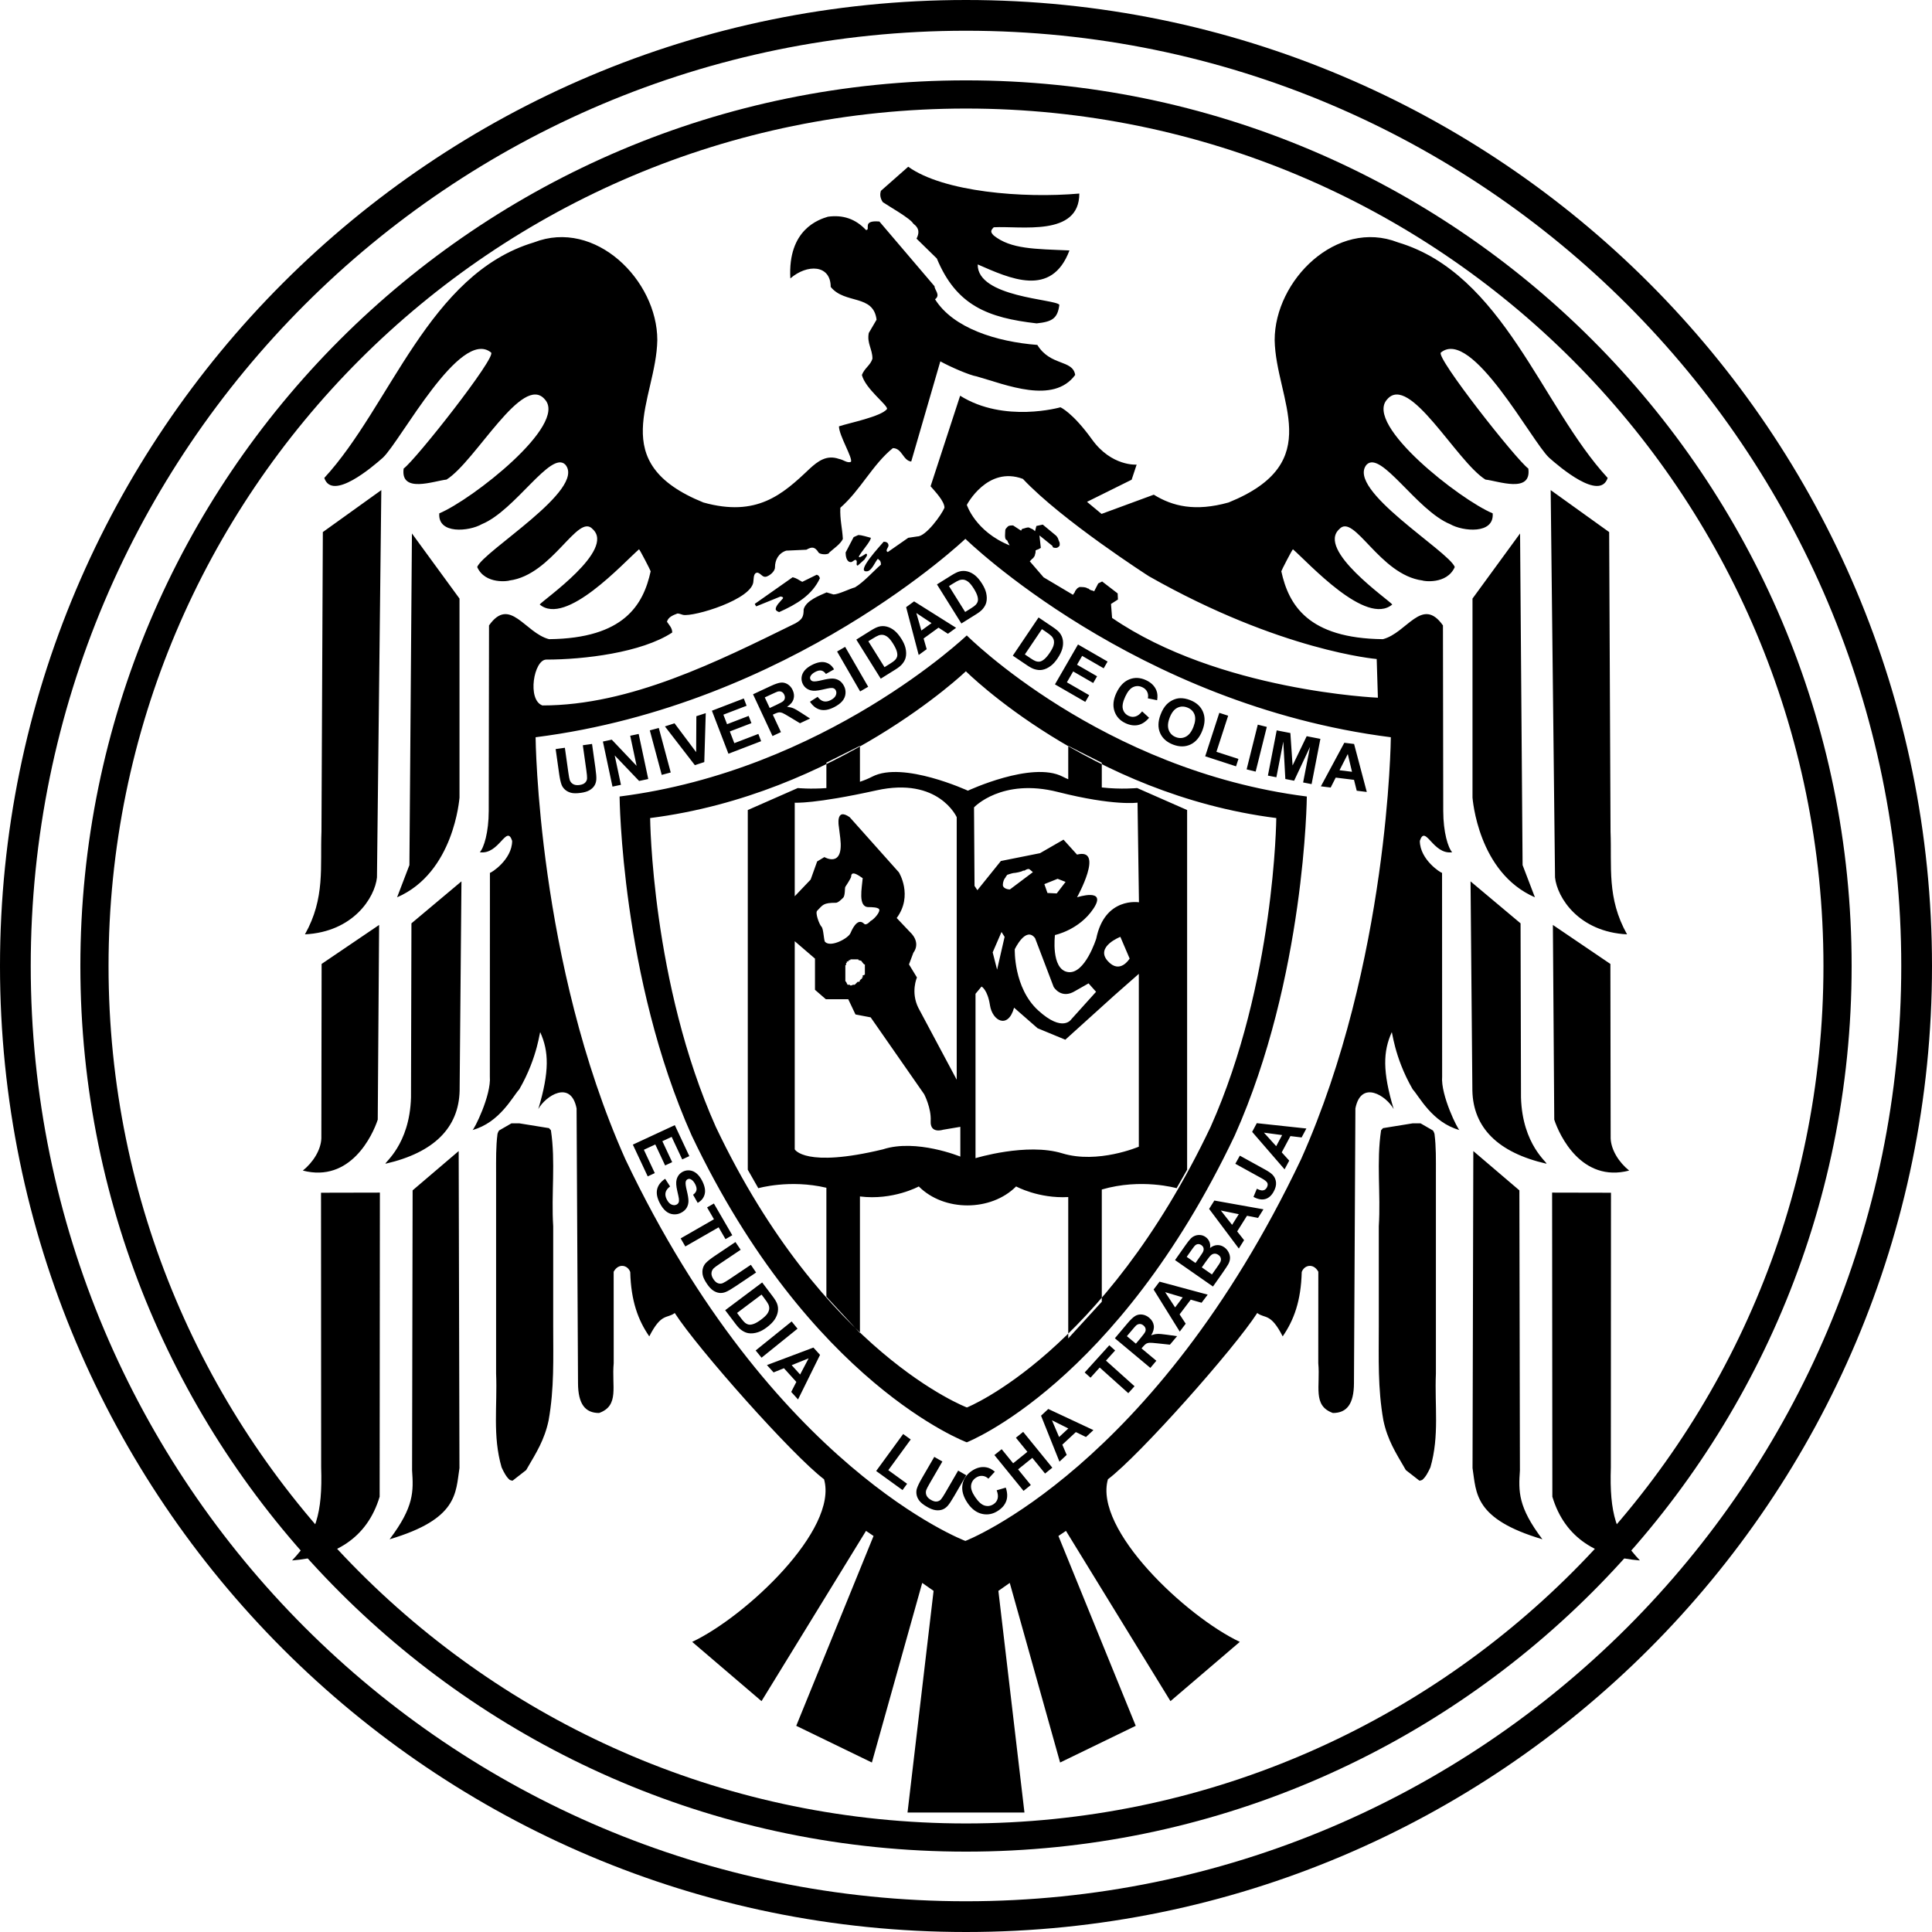 <?xml version="1.0" encoding="UTF-8" standalone="no"?>
<svg
   xmlns:dc="http://purl.org/dc/elements/1.1/"
   xmlns:cc="http://creativecommons.org/ns#"
   xmlns:rdf="http://www.w3.org/1999/02/22-rdf-syntax-ns#"
   xmlns:svg="http://www.w3.org/2000/svg"
   xmlns="http://www.w3.org/2000/svg"
   xmlns:sodipodi="http://sodipodi.sourceforge.net/DTD/sodipodi-0.dtd"
   xmlns:inkscape="http://www.inkscape.org/namespaces/inkscape"
   inkscape:version="1.0 (4035a4fb49, 2020-05-01)"
   sodipodi:docname="universidad-de-colima-ucol.svg"
   version="1.1"
   width="1080"
   height="1080"
   id="svg55"
   viewBox="0 0 1080 1080">
  <sodipodi:namedview
     inkscape:current-layer="svg55"
     inkscape:window-maximized="1"
     inkscape:window-y="-8"
     inkscape:window-x="1352"
     inkscape:cy="519.68901"
     inkscape:cx="340.03062"
     inkscape:zoom="0.52495348"
     fit-margin-bottom="0"
     fit-margin-right="0"
     fit-margin-left="0"
     fit-margin-top="0"
     showgrid="false"
     id="namedview32"
     inkscape:window-height="1017"
     inkscape:window-width="1920"
     inkscape:pageshadow="2"
     inkscape:pageopacity="0"
     guidetolerance="10"
     gridtolerance="10"
     objecttolerance="10"
     borderopacity="1"
     bordercolor="#666666"
     pagecolor="#ffffff" />
  <defs
     id="defs59" />
  <g
     transform="translate(-201.247,-126.657)"
     id="Layer1000">
    <path
       d="m 679.933,484.195 8.063,-5.038 c 1.818,-1.134 3.287,-1.861 4.418,-2.179 1.518,-0.425 3.035,-0.439 4.549,-0.04 1.517,0.389 2.951,1.134 4.299,2.229 1.347,1.103 2.661,2.672 3.942,4.721 1.122,1.797 1.868,3.488 2.234,5.07 0.447,1.926 0.474,3.702 0.068,5.318 -0.295,1.224 -0.965,2.449 -2.005,3.681 -0.777,0.916 -1.985,1.882 -3.618,2.904 l -8.296,5.184 z m 6.722,0.942 9.041,14.468 3.289,-2.055 c 1.233,-0.769 2.079,-1.394 2.542,-1.879 0.599,-0.623 1.008,-1.294 1.215,-2.018 0.205,-0.723 0.143,-1.669 -0.166,-2.832 -0.316,-1.159 -0.997,-2.595 -2.052,-4.283 -1.058,-1.689 -2.016,-2.883 -2.878,-3.606 -0.864,-0.719 -1.726,-1.163 -2.573,-1.334 -0.856,-0.171 -1.753,-0.085 -2.688,0.25 -0.706,0.242 -1.95,0.929 -3.752,2.054 z m -3.149,132.393 c -0.403,0 -6.467,-5.271 -6.467,-0.813 0,0.813 -3.235,5.677 -3.235,5.677 -0.405,0.406 0,4.865 -1.213,6.081 -0.808,0.812 -2.829,2.837 -4.04,2.837 -7.277,0 -7.277,1.217 -10.511,4.46 -1.214,1.216 1.212,7.703 2.425,8.919 1.213,1.216 1.213,7.702 2.021,8.512 3.235,3.244 12.937,-2.026 14.149,-4.863 0.405,-0.81 3.637,-9.325 7.68,-5.272 1.213,1.217 3.637,-1.621 3.637,-1.621 1.213,-0.405 4.852,-4.055 4.852,-6.081 0,-1.621 -4.448,-1.621 -6.064,-1.621 -6.063,0 -3.637,-10.945 -3.234,-16.215 z m -0.808,46.216 -1.618,-0.407 c 0,0 0,-0.403 0,-0.403 h -0.403 c 0,0 -0.405,0 -0.405,0 h -0.403 c 0,0 -0.405,0 -0.405,0 h -0.403 c 0,0 -0.406,0 -0.406,0 h -0.403 c 0,0 -0.405,0 -0.405,0 h -0.404 c 0,0 -0.403,0 -0.403,0 h -0.405 c 0,0 0,0.403 0,0.403 h -0.808 c 0,0 0,0.407 0,0.407 h -0.403 c 0,0 0,0.405 0,0.405 h -0.406 c 0,0 -0.403,0 -0.403,0 v 0.407 c 0,0 0,0.405 0,0.405 H 674.208 c 0,0 0,0.812 0,0.812 v 0.403 c 0,0 -0.403,0 -0.403,0 0,0 0,0.813 0,0.813 v 0.404 c 0,0 0,0.406 0,0.406 v 0.407 c 0,0.403 0,1.216 0,1.62 0,0.406 0,1.218 0,1.622 0,0.405 0,1.217 0,1.621 0,0.406 0,1.216 0,1.623 0,0.81 0,0.403 0.403,0.81 0,0 0.405,0.81 0.405,0.81 0,0 0.403,0.813 0.403,0.813 0,0 1.214,0 1.214,0 0.404,0.405 0,0.405 0.809,0.405 0.403,0 0.806,-0.405 1.211,-0.405 0,0 0.81,0 0.81,0 0,0 0.403,-0.406 0.403,-0.406 0,0 0.405,-0.406 0.405,-0.406 0,0 0.403,-0.403 0.403,-0.403 0,0 0.405,-0.406 0.405,-0.406 0,0 0.808,0 0.808,0 0,0 0.403,-0.407 0.403,-0.407 v -0.403 c 0,0 0.406,-0.407 0.406,-0.407 l 0.403,-0.406 c 0,0 0.405,0 0.405,0 v -0.404 c 0,0 0,-0.406 0,-0.406 h 0.403 c 0,0 0,-0.405 0,-0.405 0,0 0,-0.812 0,-0.812 h 0.405 c 0,0 0.808,-0.405 0.808,-0.405 0,0 0,-1.622 0,-1.622 0,0 0,-1.217 0,-1.217 0,0 0,-1.216 0,-1.216 0,0 0,-0.81 0,-0.81 v -0.406 c 0,0 0,-0.403 0,-0.403 h -0.405 c 0,0 -0.808,-0.812 -1.616,-2.028 z m 53.36,66.487 V 583.472 c 0,0 -10.106,-22.7 -44.872,-14.997 -34.764,7.702 -45.678,6.891 -45.678,6.891 v 52.304 l 8.895,-9.33 3.637,-10.135 4.043,-2.433 c 0,0 10.911,6.487 8.891,-10.54 l -0.808,-6.486 c 0,0 -2.02,-10.948 6.065,-5.272 l 27.488,30.811 c 0,0 8.083,12.976 -1.213,25.542 l 7.68,8.107 c 0,0 6.063,5.271 1.618,11.353 l -2.426,6.486 4.446,7.296 c 0,0 -3.636,8.109 0.81,17.028 z M 645.508,652.8 v 116.35 c 0,0 5.661,10.541 49.317,0 18.594,-6.08 43.253,4.055 43.253,4.055 v -16.642 l -9.7,1.641 c 0,0 -7.277,2.433 -6.872,-4.863 0.404,-7.298 -3.639,-15.001 -3.639,-15.001 l -29.915,-42.973 -8.488,-1.621 -4.041,-8.514 h -12.532 l -6.065,-5.27 v -17.433 z m 164.246,23.571 4.199,4.705 -13.831,15.355 c 0,0 -4.694,7.684 -18.525,-4.95 -13.829,-12.636 -13.089,-34.183 -13.089,-34.183 0,0 6.174,-13.13 11.361,-6.193 l 10.374,27.247 c 0,0 4.199,7.183 12.102,2.228 z m -46.927,-26.01 -1.728,-2.723 -4.94,11.393 2.468,9.659 z m 2.965,-26.504 12.843,-9.659 c -0.493,-0.496 -1.482,-1.239 -1.729,-1.486 -0.742,-0.744 -2.471,0.247 -2.718,0.495 -0.247,0.249 -0.987,0 -1.234,0.249 -0.494,0.495 -4.199,1.239 -5.186,1.239 -0.493,0 -3.458,0.988 -3.458,0.988 -0.247,0.249 -0.494,0.745 -0.74,0.992 0,0 -0.247,0.495 -0.247,0.495 -0.742,0.744 -1.482,2.478 -1.482,4.21 0,1.487 1.976,2.476 3.952,2.476 z m 31.118,-4.208 -4.446,-1.734 -7.409,2.973 1.729,4.952 5.186,0.249 z m 30.625,30.712 5.188,12.138 c 0,0 -5.435,9.166 -12.35,1.239 -6.914,-7.927 7.162,-13.377 7.162,-13.377 z m 10.322,20.68 v 96.622 c 0,0 -22.905,9.797 -42.781,3.717 -19.875,-6.081 -48.509,2.704 -48.509,2.704 v -91.894 l 3.369,-4.053 c 0,0 3.367,1.692 4.715,10.474 1.349,8.782 10.106,13.513 13.474,1.35 l 13.139,11.485 15.495,6.42 27.286,-24.663 z m -23.798,-19.706 c 4.773,-23.476 23.872,-20.287 23.872,-20.287 l -0.795,-55.71 c 0,0 -13.131,1.989 -44.564,-5.968 -31.433,-7.958 -46.84,8.622 -46.84,8.622 l 0.287,43.899 1.592,2.387 13.131,-16.313 21.884,-4.377 13.129,-7.561 7.561,8.356 c 15.517,-3.978 0,23.872 0,23.872 0,0 17.109,-5.57 9.151,6.367 -7.957,11.937 -21.485,14.721 -21.485,14.721 0,0 -2.388,19.099 7.161,20.69 9.55,1.592 15.916,-18.699 15.916,-18.699 z M 769.264,789.882 c 0,0 12.492,6.857 29.137,5.939 v 79.021 l 18.756,-20.504 v -62.729 c 22.059,-6.467 41.816,-0.744 41.816,-0.744 l 5.881,-10.326 V 579.467 l -27.942,-12.292 c 0,0 -8.919,0.9 -19.756,-0.331 v -13.789 l -18.756,-9.464 v 18.669 c -1.076,-0.454 -2.129,-0.945 -3.157,-1.474 -17.156,-8.85 -52.938,7.866 -52.938,7.866 0,0 -36.275,-16.715 -53.433,-7.866 -2.205,1.137 -4.533,2.091 -6.915,2.884 v -20.078 l -18.755,9.379 v 14.224 c -9.066,0.679 -15.995,-0.017 -15.995,-0.017 l -27.944,12.292 v 201.074 l 5.881,10.326 c 0,0 17.565,-5.088 38.058,-0.25 v 60.883 l 18.755,20.315 V 795.485 c 18.486,2.308 32.896,-5.601 32.896,-5.601 14.141,14.181 40.368,14.08 54.409,0 z m 53.041,-325.614 3.876,-2.481 -0.155,-3.412 -8.683,-6.669 -2.172,1.086 -2.326,4.497 c 0,-0.465 -2.017,-0.62 -2.172,-0.931 0,0 -0.31,-0.155 -0.31,-0.155 -0.31,-0.155 -0.621,-0.464 -0.776,-0.619 0,0 -0.464,0 -0.464,0 -0.776,-0.776 -2.792,-0.776 -4.343,-0.776 -0.31,0 -0.776,0.464 -0.93,0.464 -0.31,0 -1.706,1.862 -1.706,2.017 v 0.155 c 0,0.31 -0.776,1.086 -1.085,1.707 l -16.438,-9.77 -7.755,-8.994 c 0,0 0.467,-0.311 0.467,-0.311 v -0.155 c 0,0 0.155,0 0.155,0 v -0.155 c 0,0 0.155,-0.155 0.155,-0.155 0,0 0.31,-0.155 0.31,-0.155 0,0 0.155,-0.31 0.155,-0.31 0,-0.156 0.621,-0.312 0.621,-0.467 l 0.155,-0.155 c 0,0 0,-0.155 0,-0.155 h 0.155 c 0,0 0,-0.155 0,-0.155 h 0.155 c 0,0 0,-0.155 0,-0.155 v -0.156 c 0,0 0.155,0 0.155,0 l 0.155,-0.31 c 0,0 0,-0.155 0,-0.155 h 0.156 c 0,0 0,-0.31 0,-0.31 0,0 0.155,-0.155 0.155,-0.155 0,-0.155 0,-0.466 0,-0.466 0,0 0.155,-0.155 0.155,-0.31 0,0 0,-0.31 0,-0.31 0,0 0.155,-0.311 0.155,-0.311 0,0 0,-0.31 0,-0.464 0,-0.155 0,-0.62 0,-0.776 0.155,0 0.464,-0.155 0.464,-0.155 v -0.155 c 0,0 0.156,0 0.156,0 h 0.31 c 0,0 0.155,-0.155 0.155,-0.155 0,0 0.155,-0.155 0.155,-0.155 0,0 0.465,0 0.465,0 0,0 0.156,-0.31 0.311,-0.31 0,0 0.31,0 0.31,0 0,0 0,-0.157 0,-0.157 l 0.621,-0.31 -0.776,-6.978 7.288,5.893 c 0,1.085 1.086,1.085 2.171,1.085 0.62,0 1.862,-0.93 1.862,-1.55 0,-0.155 0,-0.776 0,-0.93 0,-0.776 -0.467,-1.241 -0.621,-1.861 0,-0.155 -0.464,-1.241 -0.464,-1.241 -0.311,-0.31 -0.466,-0.929 -1.086,-1.395 l -7.29,-6.047 -3.566,0.776 -0.774,2.945 c 0,0 -0.311,-0.31 -0.311,-0.31 0,0 -0.31,-0.31 -0.31,-0.31 -0.155,-0.155 -0.464,-0.311 -0.619,-0.466 -0.155,-0.155 -1.552,-0.62 -1.707,-0.774 -0.774,-0.776 -3.412,0.464 -3.876,0.464 -0.466,0 -0.776,0.621 -0.931,1.086 l -4.497,-2.947 c -1.085,0 -2.326,0 -2.945,0.621 -0.311,0.31 -1.395,1.395 -1.395,1.862 0,1.085 -0.621,5.271 0.62,5.581 0,0 0.155,0.155 0.155,0.155 0,0.311 0.466,0.156 0.466,0.466 0,0.155 0.155,0.619 0.155,0.619 0.31,0.311 0.62,1.241 1.012,1.852 -19.204,-7.772 -23.922,-22.639 -23.922,-22.639 0,0 11.458,-21.964 31.336,-14.531 21.901,23.316 70.418,54.402 70.418,54.402 73.79,41.9 127.361,46.296 127.361,46.296 l 0.673,21.624 c 0,0 -88.95,-3.718 -148.588,-44.604 z m 95.657,296.906 -10.157,-1.354 6.843,7.561 z m 13.563,-3.675 -2.673,5.001 -6.254,-0.763 -4.859,9.093 4.194,4.625 -2.603,4.871 -18.127,-20.954 2.596,-4.859 z m -39.726,19.713 2.526,-4.536 14.338,7.909 c 1.868,1.031 3.222,1.995 4.046,2.874 1.073,1.169 1.687,2.551 1.839,4.149 0.156,1.6 -0.299,3.347 -1.354,5.241 -1.239,2.225 -2.813,3.594 -4.737,4.102 -1.917,0.505 -4.089,0.102 -6.511,-1.228 l 1.889,-4.56 c 1.331,0.663 2.35,0.979 3.068,0.953 1.086,-0.045 1.91,-0.572 2.468,-1.576 0.566,-1.011 0.676,-1.89 0.324,-2.634 -0.345,-0.737 -1.436,-1.615 -3.27,-2.625 z m 1.938,28.183 -10.038,-2.056 6.294,8.018 z m 13.786,-2.725 -3.017,4.806 -6.185,-1.196 -5.486,8.735 3.859,4.9 -2.939,4.681 -16.61,-22.164 2.929,-4.664 z m -34.459,32.459 5.669,3.951 2.77,-3.939 c 1.084,-1.539 1.728,-2.539 1.929,-3.015 0.334,-0.713 0.41,-1.428 0.245,-2.136 -0.17,-0.71 -0.63,-1.333 -1.382,-1.857 -0.634,-0.444 -1.283,-0.661 -1.942,-0.668 -0.663,0.002 -1.3,0.216 -1.91,0.655 -0.61,0.439 -1.596,1.633 -2.96,3.572 z m -8.435,-5.877 4.905,3.418 1.962,-2.791 c 1.169,-1.662 1.869,-2.71 2.105,-3.149 0.427,-0.786 0.579,-1.534 0.455,-2.247 -0.128,-0.71 -0.534,-1.302 -1.221,-1.781 -0.654,-0.457 -1.316,-0.652 -1.977,-0.578 -0.665,0.077 -1.289,0.44 -1.869,1.089 -0.347,0.39 -1.227,1.586 -2.638,3.593 z m -6.53,1.803 5.936,-8.435 c 1.173,-1.671 2.123,-2.87 2.842,-3.591 0.717,-0.724 1.525,-1.253 2.423,-1.594 0.901,-0.339 1.865,-0.464 2.911,-0.381 1.037,0.081 2.023,0.442 2.933,1.078 0.994,0.69 1.719,1.595 2.177,2.704 0.45,1.113 0.565,2.268 0.339,3.467 1.276,-1.02 2.619,-1.567 4.007,-1.625 1.395,-0.06 2.704,0.34 3.928,1.194 0.962,0.671 1.747,1.543 2.344,2.629 0.597,1.079 0.899,2.201 0.899,3.347 -0.002,1.15 -0.338,2.337 -1.007,3.562 -0.424,0.761 -1.581,2.51 -3.473,5.239 l -5.056,7.183 z m 4.296,20.84 -9.821,-2.918 5.568,8.534 z m 13.969,-1.518 -3.425,4.525 -6.059,-1.728 -6.225,8.227 3.413,5.217 -3.338,4.409 -14.608,-23.521 3.327,-4.393 z m -40.153,27.398 2.484,-2.947 c 1.61,-1.912 2.541,-3.17 2.781,-3.784 0.238,-0.608 0.271,-1.214 0.1,-1.818 -0.171,-0.599 -0.549,-1.147 -1.144,-1.646 -0.671,-0.558 -1.357,-0.827 -2.066,-0.814 -0.709,0.011 -1.389,0.294 -2.047,0.85 -0.313,0.285 -1.152,1.237 -2.517,2.855 l -2.618,3.107 z m 8.085,13.547 -19.832,-16.56 7.074,-8.393 c 1.779,-2.108 3.249,-3.487 4.409,-4.147 1.163,-0.658 2.442,-0.897 3.836,-0.712 1.396,0.189 2.677,0.773 3.85,1.752 1.487,1.242 2.352,2.707 2.589,4.386 0.233,1.671 -0.253,3.49 -1.464,5.432 1.235,-0.44 2.389,-0.689 3.466,-0.744 1.078,-0.058 2.784,0.085 5.13,0.419 l 5.902,0.821 -4.016,4.763 -6.746,-0.721 c -2.405,-0.266 -3.965,-0.376 -4.683,-0.335 -0.721,0.04 -1.329,0.215 -1.839,0.508 -0.503,0.302 -1.139,0.907 -1.913,1.824 l -0.679,0.806 8.28,6.912 z m -12.326,14.119 -15.981,-14.323 -5.138,5.682 -3.259,-2.92 13.765,-15.213 3.258,2.918 -5.128,5.665 15.981,14.323 z m -33.514,19.733 -9.163,-4.568 3.994,9.362 z m 14.022,0.92 -4.162,3.865 -5.664,-2.749 -7.57,7.025 2.452,5.728 -4.055,3.766 -10.282,-25.687 4.044,-3.754 z m -39.06,33.972 -16.291,-20.024 4.064,-3.276 6.41,7.88 7.96,-6.415 -6.411,-7.878 4.06,-3.273 16.292,20.024 -4.06,3.273 -7.125,-8.756 -7.959,6.415 7.125,8.753 z m -15.027,-0.323 5.093,-1.496 c 0.937,2.765 1.038,5.215 0.308,7.352 -0.727,2.131 -2.247,3.98 -4.549,5.523 -2.85,1.913 -5.851,2.515 -8.995,1.813 -3.15,-0.711 -5.864,-2.742 -8.139,-6.099 -2.41,-3.557 -3.355,-6.938 -2.846,-10.145 0.51,-3.2 2.267,-5.812 5.275,-7.832 2.623,-1.761 5.279,-2.424 7.967,-1.974 1.597,0.252 3.214,1.074 4.862,2.457 l -3.599,3.9 c -1.004,-0.942 -2.123,-1.461 -3.368,-1.558 -1.241,-0.103 -2.434,0.236 -3.585,1.007 -1.589,1.068 -2.499,2.505 -2.716,4.308 -0.221,1.797 0.532,3.968 2.256,6.515 1.831,2.699 3.62,4.299 5.374,4.786 1.753,0.493 3.41,0.214 4.971,-0.834 1.152,-0.774 1.897,-1.8 2.229,-3.089 0.339,-1.284 0.154,-2.831 -0.538,-4.636 z m -34.875,-18.683 4.526,2.602 -7.011,12.084 c -1.11,1.916 -1.779,3.197 -1.995,3.825 -0.338,1.027 -0.299,2.024 0.108,2.994 0.41,0.976 1.243,1.823 2.51,2.548 1.283,0.739 2.405,1.037 3.362,0.886 0.953,-0.145 1.718,-0.563 2.289,-1.246 0.578,-0.687 1.372,-1.913 2.399,-3.681 l 7.159,-12.342 4.526,2.6 -6.799,11.721 c -1.556,2.679 -2.773,4.502 -3.658,5.466 -0.888,0.965 -1.877,1.638 -2.975,2.023 -1.102,0.381 -2.334,0.483 -3.694,0.303 -1.363,-0.179 -2.932,-0.784 -4.709,-1.803 -2.139,-1.229 -3.62,-2.408 -4.439,-3.536 -0.821,-1.129 -1.321,-2.269 -1.51,-3.425 -0.187,-1.152 -0.129,-2.219 0.166,-3.2 0.444,-1.448 1.392,-3.418 2.841,-5.915 z m -32.486,7.887 15.091,-20.674 4.228,3.057 -12.529,17.16 10.512,7.603 -2.563,3.512 z m -42.506,-53.933 4.751,-9.037 -9.48,3.812 z m -1.168,13.939 -3.81,-4.21 2.862,-5.587 -6.928,-7.656 -5.796,2.341 -3.712,-4.102 25.984,-9.782 3.697,4.088 z m -23.688,-27.381 20.117,-16.213 3.289,4.043 -20.118,16.213 z m 3.284,-31.232 -13.692,10.268 2.349,3.1 c 0.878,1.158 1.576,1.95 2.102,2.367 0.678,0.545 1.386,0.892 2.126,1.034 0.741,0.143 1.683,-0.002 2.82,-0.411 1.138,-0.415 2.51,-1.221 4.11,-2.42 1.597,-1.198 2.712,-2.26 3.359,-3.179 0.64,-0.925 1.013,-1.82 1.106,-2.681 0.098,-0.868 -0.064,-1.75 -0.485,-2.655 -0.303,-0.679 -1.098,-1.86 -2.383,-3.559 z m 0.355,-6.778 5.749,7.595 c 1.294,1.708 2.151,3.11 2.566,4.208 0.56,1.475 0.707,2.986 0.439,4.53 -0.251,1.546 -0.874,3.038 -1.852,4.478 -0.986,1.439 -2.442,2.882 -4.383,4.337 -1.699,1.275 -3.326,2.165 -4.876,2.667 -1.89,0.615 -3.663,0.797 -5.318,0.534 -1.251,-0.188 -2.536,-0.75 -3.857,-1.678 -0.989,-0.695 -2.064,-1.815 -3.225,-3.35 l -5.917,-7.816 z m -14.941,-22.593 2.922,4.314 -11.621,7.801 c -1.844,1.239 -3.009,2.097 -3.479,2.568 -0.757,0.776 -1.162,1.691 -1.223,2.736 -0.061,1.055 0.316,2.184 1.136,3.387 0.827,1.223 1.705,1.981 2.629,2.263 0.923,0.287 1.792,0.244 2.605,-0.121 0.824,-0.365 2.078,-1.121 3.778,-2.261 l 11.871,-7.97 2.923,4.314 -11.272,7.567 c -2.58,1.731 -4.476,2.837 -5.698,3.318 -1.221,0.479 -2.407,0.653 -3.567,0.518 -1.155,-0.135 -2.31,-0.583 -3.452,-1.336 -1.142,-0.757 -2.289,-1.984 -3.436,-3.675 -1.382,-2.039 -2.196,-3.747 -2.434,-5.118 -0.24,-1.373 -0.189,-2.615 0.15,-3.736 0.343,-1.115 0.863,-2.052 1.561,-2.804 1.034,-1.106 2.755,-2.465 5.159,-4.078 z m -30.628,-2.042 18.62,-10.7 -3.839,-6.62 3.797,-2.181 10.285,17.73 -3.797,2.181 -3.829,-6.602 -18.623,10.701 z m -8.662,-33.326 2.755,4.285 c -1.387,1.042 -2.223,2.156 -2.51,3.355 -0.286,1.187 -0.074,2.487 0.648,3.897 0.765,1.492 1.657,2.458 2.683,2.887 1.021,0.435 1.958,0.442 2.807,0.011 0.547,-0.279 0.928,-0.673 1.142,-1.187 0.226,-0.51 0.276,-1.236 0.147,-2.173 -0.084,-0.639 -0.385,-2.047 -0.889,-4.221 -0.654,-2.797 -0.784,-4.926 -0.393,-6.384 0.543,-2.052 1.731,-3.542 3.555,-4.468 1.178,-0.595 2.442,-0.823 3.805,-0.679 1.362,0.145 2.63,0.708 3.804,1.681 1.171,0.981 2.21,2.347 3.112,4.11 1.478,2.886 1.95,5.371 1.431,7.474 -0.528,2.098 -1.826,3.721 -3.912,4.871 l -2.574,-4.531 c 1.085,-0.797 1.719,-1.662 1.903,-2.573 0.186,-0.916 -0.059,-2.024 -0.724,-3.327 -0.692,-1.347 -1.507,-2.267 -2.454,-2.744 -0.603,-0.311 -1.21,-0.315 -1.805,-0.011 -0.547,0.279 -0.899,0.745 -1.052,1.402 -0.193,0.831 0.017,2.514 0.644,5.04 0.616,2.53 0.916,4.478 0.9,5.846 -0.023,1.371 -0.369,2.61 -1.045,3.727 -0.684,1.113 -1.75,2.039 -3.207,2.778 -1.321,0.669 -2.747,0.935 -4.273,0.785 -1.528,-0.147 -2.916,-0.744 -4.159,-1.795 -1.247,-1.052 -2.379,-2.578 -3.399,-4.571 -1.487,-2.901 -1.956,-5.47 -1.406,-7.707 0.553,-2.24 2.042,-4.165 4.467,-5.773 z m -18.064,-19.093 23.461,-10.888 8.111,17.309 -3.973,1.844 -5.901,-12.595 -5.199,2.412 5.491,11.722 -3.951,1.832 -5.491,-11.721 -6.386,2.963 6.108,13.042 -3.952,1.834 z m 402.012,-208.422 -2.358,-9.922 -4.617,9.065 z m 8.269,11.282 -5.622,-0.689 -1.518,-6.085 -10.223,-1.255 -2.822,5.551 -5.477,-0.673 13.1,-24.348 5.461,0.671 z m -55.278,-9.141 4.915,-25.289 7.645,1.486 1.234,18.143 7.887,-16.37 7.659,1.489 -4.915,25.29 -4.74,-0.921 3.87,-19.908 -8.892,18.93 -4.915,-0.955 -1.138,-20.879 -3.868,19.905 z M 898.12,556.738 l 6.233,-24.997 5.048,1.256 -6.235,24.997 z m -23.164,-7.301 7.896,-24.302 4.946,1.606 -6.554,20.174 12.299,3.995 -1.341,4.13 z m -19.875,-21.569 c -1.044,2.723 -1.204,5.031 -0.489,6.919 0.718,1.887 2.047,3.2 3.985,3.944 1.933,0.743 3.788,0.66 5.568,-0.265 1.773,-0.918 3.197,-2.769 4.268,-5.559 1.058,-2.753 1.241,-5.041 0.56,-6.864 -0.69,-1.818 -2.036,-3.113 -4.036,-3.881 -2.004,-0.768 -3.883,-0.702 -5.633,0.203 -1.749,0.902 -3.158,2.731 -4.223,5.502 z m -5.064,-1.757 c 0.942,-2.452 2.095,-4.366 3.467,-5.749 1.017,-1.008 2.186,-1.829 3.507,-2.439 1.32,-0.606 2.633,-0.93 3.94,-0.969 1.745,-0.061 3.589,0.289 5.549,1.04 3.544,1.362 5.957,3.544 7.24,6.562 1.286,3.012 1.177,6.478 -0.326,10.391 -1.492,3.888 -3.717,6.515 -6.668,7.901 -2.952,1.378 -6.196,1.394 -9.724,0.04 -3.578,-1.373 -6.004,-3.558 -7.278,-6.546 -1.271,-2.996 -1.171,-6.404 0.295,-10.23 z m -10.313,-1.789 3.891,3.575 c -1.89,2.224 -3.936,3.573 -6.142,4.052 -2.202,0.476 -4.563,0.13 -7.068,-1.039 -3.099,-1.444 -5.154,-3.696 -6.162,-6.74 -1.006,-3.05 -0.656,-6.412 1.055,-10.083 1.812,-3.888 4.226,-6.437 7.233,-7.651 3.008,-1.213 6.146,-1.06 9.42,0.466 2.854,1.331 4.781,3.255 5.777,5.777 0.602,1.492 0.726,3.297 0.385,5.419 l -5.188,-1.066 c 0.294,-1.339 0.163,-2.565 -0.39,-3.676 -0.549,-1.109 -1.453,-1.954 -2.704,-2.536 -1.728,-0.807 -3.425,-0.844 -5.081,-0.1 -1.653,0.736 -3.129,2.497 -4.43,5.28 -1.374,2.952 -1.829,5.304 -1.347,7.049 0.475,1.749 1.563,3.018 3.258,3.811 1.258,0.586 2.518,0.692 3.793,0.312 1.272,-0.374 2.507,-1.327 3.7,-2.849 z m -48.732,-15.095 12.882,-22.311 16.539,9.549 -2.181,3.778 -12.037,-6.951 -2.857,4.946 11.2,6.467 -2.166,3.754 -11.2,-6.466 -3.507,6.074 12.464,7.196 -2.172,3.76 z m -7.285,-30.884 -9.54,14.145 3.217,2.168 c 1.203,0.813 2.117,1.332 2.75,1.556 0.811,0.295 1.591,0.395 2.335,0.29 0.745,-0.106 1.586,-0.547 2.52,-1.303 0.932,-0.76 1.965,-1.968 3.079,-3.618 1.115,-1.65 1.813,-3.015 2.124,-4.093 0.303,-1.086 0.361,-2.051 0.171,-2.895 -0.192,-0.854 -0.632,-1.634 -1.321,-2.354 -0.506,-0.547 -1.642,-1.405 -3.402,-2.592 z m -1.874,-6.524 7.883,5.317 c 1.775,1.199 3.036,2.245 3.786,3.147 1.007,1.215 1.638,2.596 1.891,4.141 0.261,1.544 0.164,3.157 -0.289,4.833 -0.462,1.682 -1.358,3.518 -2.71,5.523 -1.184,1.755 -2.428,3.124 -3.723,4.103 -1.58,1.192 -3.19,1.938 -4.83,2.225 -1.239,0.229 -2.63,0.114 -4.18,-0.337 -1.153,-0.337 -2.528,-1.047 -4.125,-2.125 l -8.109,-5.468 z m -59.83,3.173 -8.495,-5.647 2.805,9.781 z m 13.737,2.615 -4.581,3.328 -5.259,-3.413 -8.333,6.054 1.723,5.985 -4.464,3.241 -7.025,-26.739 4.451,-3.235 z m -3.986,-23.32 9.04,14.466 3.289,-2.054 c 1.233,-0.769 2.083,-1.397 2.543,-1.879 0.596,-0.621 1.011,-1.297 1.214,-2.018 0.205,-0.721 0.147,-1.675 -0.164,-2.833 -0.311,-1.16 -1.001,-2.597 -2.054,-4.283 -1.054,-1.687 -2.016,-2.887 -2.876,-3.605 -0.861,-0.721 -1.729,-1.167 -2.573,-1.334 -0.855,-0.169 -1.753,-0.078 -2.688,0.25 -0.702,0.245 -1.955,0.93 -3.754,2.053 z m -6.722,-0.942 8.063,-5.037 c 1.818,-1.138 3.289,-1.863 4.417,-2.18 1.516,-0.423 3.039,-0.433 4.55,-0.045 1.511,0.39 2.954,1.134 4.299,2.231 1.347,1.1 2.663,2.673 3.942,4.722 1.119,1.795 1.868,3.489 2.234,5.07 0.445,1.925 0.464,3.703 0.068,5.317 -0.3,1.223 -0.966,2.454 -2.007,3.681 -0.773,0.916 -1.989,1.887 -3.616,2.903 l -8.298,5.185 z m -42.946,59.822 -12.88,-22.311 4.504,-2.6 12.881,22.311 z m -28.04,5.767 4.284,-2.742 c 1.041,1.381 2.159,2.215 3.352,2.502 1.191,0.281 2.487,0.07 3.9,-0.647 1.49,-0.761 2.458,-1.65 2.887,-2.671 0.435,-1.018 0.442,-1.949 0.011,-2.794 -0.279,-0.543 -0.673,-0.921 -1.187,-1.137 -0.51,-0.224 -1.238,-0.274 -2.173,-0.145 -0.639,0.08 -2.047,0.384 -4.221,0.884 -2.797,0.652 -4.928,0.782 -6.385,0.394 -2.053,-0.544 -3.542,-1.723 -4.468,-3.541 -0.596,-1.171 -0.821,-2.428 -0.681,-3.788 0.149,-1.352 0.709,-2.613 1.683,-3.783 0.981,-1.167 2.345,-2.199 4.109,-3.097 2.888,-1.471 5.373,-1.944 7.475,-1.426 2.099,0.526 3.72,1.82 4.872,3.892 l -4.531,2.565 c -0.8,-1.081 -1.658,-1.711 -2.573,-1.895 -0.916,-0.185 -2.024,0.058 -3.329,0.723 -1.346,0.685 -2.267,1.495 -2.741,2.44 -0.312,0.602 -0.314,1.204 -0.011,1.797 0.277,0.545 0.744,0.892 1.4,1.044 0.833,0.195 2.516,-0.017 5.041,-0.637 2.526,-0.615 4.473,-0.911 5.843,-0.898 1.371,0.023 2.61,0.368 3.729,1.044 1.115,0.679 2.036,1.742 2.775,3.189 0.673,1.316 0.937,2.735 0.789,4.252 -0.147,1.523 -0.744,2.902 -1.795,4.138 -1.052,1.242 -2.58,2.371 -4.571,3.386 -2.902,1.479 -5.471,1.945 -7.711,1.397 -2.239,-0.548 -4.162,-2.032 -5.77,-4.444 z m -22.506,3.505 3.484,-1.625 c 2.262,-1.055 3.635,-1.807 4.109,-2.26 0.471,-0.452 0.757,-0.991 0.862,-1.607 0.095,-0.613 -0.011,-1.272 -0.339,-1.972 -0.368,-0.788 -0.875,-1.32 -1.52,-1.61 -0.642,-0.287 -1.376,-0.317 -2.205,-0.089 -0.403,0.128 -1.563,0.636 -3.476,1.527 l -3.675,1.713 z m 1.566,15.674 -10.887,-23.348 9.924,-4.628 c 2.499,-1.163 4.408,-1.795 5.733,-1.903 1.322,-0.11 2.578,0.211 3.76,0.965 1.179,0.761 2.089,1.826 2.731,3.205 0.816,1.754 0.976,3.446 0.482,5.065 -0.498,1.618 -1.703,3.06 -3.618,4.307 1.302,0.122 2.449,0.384 3.444,0.785 0.997,0.402 2.476,1.248 4.447,2.541 l 4.978,3.221 -5.638,2.631 -5.778,-3.496 c -2.058,-1.247 -3.418,-2.007 -4.084,-2.271 -0.666,-0.263 -1.289,-0.365 -1.874,-0.31 -0.579,0.058 -1.407,0.339 -2.495,0.847 l -0.952,0.442 4.546,9.748 z m -24.644,9.89 -9.233,-24.05 17.829,-6.844 1.563,4.072 -12.978,4.979 2.049,5.333 12.074,-4.634 1.552,4.049 -12.072,4.633 2.513,6.547 13.434,-5.157 1.557,4.054 z m -18.773,6.378 -16.72,-21.654 5.367,-1.745 12.089,16.121 0.108,-20.083 5.249,-1.707 -0.813,27.353 z m -18.506,5.443 -6.668,-24.885 5.025,-1.345 6.667,24.884 z m -27.535,6.559 -5.355,-25.198 4.952,-1.053 13.891,14.634 -3.577,-16.824 4.73,-1.007 5.355,25.2 -5.11,1.085 -13.647,-14.276 3.494,16.434 z m -31.765,-20.995 5.152,-0.724 1.94,13.815 c 0.308,2.194 0.574,3.608 0.79,4.238 0.366,1.015 1.011,1.778 1.928,2.292 0.917,0.52 2.1,0.673 3.536,0.471 1.461,-0.204 2.524,-0.657 3.183,-1.362 0.658,-0.698 1.002,-1.497 1.028,-2.384 0.029,-0.894 -0.1,-2.349 -0.384,-4.369 l -1.984,-14.115 5.151,-0.723 1.882,13.4 c 0.431,3.065 0.599,5.246 0.499,6.549 -0.105,1.307 -0.463,2.441 -1.089,3.42 -0.628,0.973 -1.532,1.808 -2.709,2.5 -1.18,0.693 -2.786,1.179 -4.803,1.463 -2.436,0.341 -4.323,0.322 -5.659,-0.067 -1.339,-0.387 -2.434,-0.979 -3.293,-1.773 -0.855,-0.792 -1.468,-1.671 -1.84,-2.623 -0.543,-1.415 -1.011,-3.547 -1.413,-6.404 z M 877.979,756.615 c -60.164,126.568 -136.225,156.828 -136.225,156.828 0,0 -80.187,-30.26 -140.35,-156.828 -35.943,-80.481 -36.724,-172.66 -36.724,-172.66 104.696,-13.294 176.506,-82.05 176.506,-82.05 0,0 68.823,68.756 173.516,82.05 0,0 -0.784,92.179 -36.722,172.66 z m 13.495,4.799 c -66.034,138.916 -149.794,171.506 -149.794,171.506 0,0 -87.742,-32.59 -153.773,-171.506 -39.445,-88.319 -40.302,-189.506 -40.302,-189.506 114.91,-14.58 194.074,-90.049 194.074,-90.049 0,0 75.185,75.469 190.094,90.049 0,0 -0.857,101.187 -40.3,189.506 z m -340.669,13.205 c 82.17,172.878 190.097,213.43 190.097,213.43 0,0 105.504,-40.552 187.674,-213.43 C 977.664,664.703 978.732,538.78 978.732,538.78 835.735,520.64 740.902,427.868 740.902,427.868 c 0,0 -97.255,92.771 -240.253,110.912 0,0 1.068,125.923 50.156,235.838 z m 518.082,18.712 0.135,169.991 c 7.05,23.49 25.413,33.759 48.951,35.64 -13.272,-14.023 -17.103,-26.389 -16.253,-52.05 l 0.075,-153.511 z m 0.43,-149.625 0.769,108.846 c 2.886,8.811 15.268,35.35 41.875,28.464 -5.689,-4.559 -10.085,-11.472 -10.35,-17.991 l -0.148,-97.52 z m -46.026,-24.356 1.024,117.048 c 0.494,20.595 14.231,34.566 41.373,40.773 1.023,-0.444 -13.448,-10.39 -14.195,-37.055 l -0.242,-97.306 z m 1.551,150.759 -0.438,177.219 c 2.172,13.874 0.676,28.423 39.052,39.79 -13.722,-18.148 -13.358,-26.787 -12.565,-38.497 l -0.301,-156.553 z m 43.246,-369.481 2.431,216.54 c 1.201,11.256 13.267,30.433 40.261,31.796 -11.409,-20.312 -8.457,-37.761 -9.232,-57.437 l -0.769,-167.435 z m -43.704,60.642 v 111.282 c 0.1,0.439 2.983,41.878 34.89,55.706 l -6.888,-18.01 -1.41,-185.385 z m -29.686,293.334 h -3.718 l -16.665,2.696 c -0.258,0.382 -0.388,0.51 -1.028,1.152 -2.689,17.822 -0.129,35.514 -1.281,53.718 0,19.101 0,37.177 0,56.024 0,17.824 -0.638,34.488 2.56,52.437 2.31,11.024 7.056,18.335 11.669,26.282 0.129,0.388 0.511,0.771 0.899,1.54 l 7.563,5.894 c 0.641,0 1.024,-0.255 1.538,-0.381 1.923,-1.54 3.334,-4.233 4.617,-7.054 5.126,-17.565 2.307,-34.488 3.074,-52.436 0,-18.973 0,-37.309 0,-55.768 0,-19.232 0,-37.563 0,-56.027 0,-7.948 0.131,-14.999 -0.767,-22.053 0,-0.253 -0.64,-2.054 -1.155,-2.178 l -6.665,-3.847 c 0,0 -0.641,0 -0.641,0 z m -581.09,38.727 -0.134,169.991 c -7.051,23.49 -25.415,33.759 -48.953,35.64 13.272,-14.023 17.105,-26.389 16.255,-52.05 l -0.076,-153.511 z m -0.429,-149.625 -0.768,108.846 c -2.886,8.811 -15.27,35.35 -41.877,28.464 5.689,-4.559 10.084,-11.472 10.351,-17.991 l 0.147,-97.52 z m 46.027,-24.356 -1.024,117.048 c -0.494,20.595 -14.232,34.566 -41.375,40.773 -1.021,-0.444 13.449,-10.39 14.195,-37.055 l 0.244,-97.306 z m -1.55,150.759 0.435,177.219 c -2.171,13.874 -0.674,28.423 -39.052,39.79 13.724,-18.148 13.36,-26.787 12.566,-38.497 l 0.302,-156.553 z m -43.247,-369.481 -2.433,216.54 c -1.2,11.256 -13.264,30.433 -40.26,31.796 11.411,-20.312 8.457,-37.761 9.234,-57.437 l 0.769,-167.435 z m 294.545,-180.768 c 19.694,14.149 64.276,17.749 95.639,15 0,24.253 -32.596,17.999 -47.822,18.846 -1.885,1.894 -1.852,2.733 0,4.615 9.553,7.622 22.886,7.492 42.31,8.332 -10.035,26.726 -33.494,15.565 -51.284,7.825 -0.3,18.465 43.574,19.349 45.64,22.562 -0.981,7.687 -4.01,9.466 -12.702,10.387 -27.171,-3.102 -44.885,-9.929 -55.78,-36.263 l -11.358,-11.106 c 1.392,-2.8 1.926,-5.601 -1.824,-8.402 -1.597,-2.926 -13.781,-9.753 -17.021,-11.986 -1.287,-1.919 -1.828,-4.041 -1.055,-6.346 z M 458.113,461.269 v 111.282 c -0.1,0.439 -2.983,41.878 -34.891,55.706 l 6.888,-18.01 1.409,-185.385 z m 229.942,-33.972 c 0,2.936 -13.045,15.746 -2.692,8.843 1.539,0.644 -0.511,2.437 -0.766,3.205 l -3.849,3.463 c -1.28,0 -0.124,-2.065 -0.766,-2.834 -0.644,-1.157 -2.053,0.911 -3.083,0.911 -2.551,0 -2.947,-3.594 -2.947,-5.384 l 4.486,-8.59 2.565,-1.155 c 2.171,0 4.912,1.037 7.052,1.54 z m -28.461,22.564 c -4.358,9.487 -13.076,14.617 -22.823,18.973 -0.769,-0.384 -1.537,-0.514 -1.923,-1.537 0,-2.157 2.697,-4.431 3.977,-6.028 0.642,-0.768 -0.768,-1.153 -1.281,-1.153 l -13.591,5.515 c -0.129,-0.386 -0.513,-0.642 -0.768,-1.412 l 21.151,-14.873 c 2.627,0.657 3.199,1.474 5.384,2.565 l 8.08,-3.978 c 1.314,0.499 1.171,0.681 1.792,1.927 z m 61.854,-51.382 c 2.454,2.86 7.761,8.314 7.761,12.019 -1.592,3.871 -10.34,16.03 -15.128,16.03 l -5.127,0.769 -11.411,7.946 c -1.707,-0.676 0.382,-2.603 0.382,-3.589 0,-1.584 -1.205,-2.18 -2.691,-2.18 -1.355,1.705 -16.566,17.783 -9.014,16.497 2.508,-0.553 4.191,-5.253 5.811,-7.012 0.23,0.874 1.666,0.429 1.666,3.334 -4.463,3.889 -9.503,9.688 -14.491,12.697 -3.121,0.846 -9.288,3.971 -12.048,3.971 l -3.849,-1.152 c -3.931,1.797 -11.501,4.525 -12.816,9.487 0,4.043 -0.702,5.588 -4.617,7.82 -43.342,21.269 -92.237,45.895 -141.41,45.895 -8.667,-3.129 -4.796,-25.64 2.178,-25.64 20.892,0 53.186,-3.828 70.382,-15.128 0,-2.533 -1.541,-3.948 -2.944,-6.026 0.74,-2.726 3.557,-3.701 5.894,-4.614 0.768,0 1.925,0.384 3.078,0.77 5.762,1.279 39.361,-8.732 39.361,-18.977 0.263,-1.461 -0.045,-4.615 2.305,-4.615 2.053,0.514 2.563,2.565 4.618,2.31 2.036,-0.474 5.125,-2.928 5.125,-5.257 0,-4.152 1.956,-7.928 6.283,-9.361 l 11.284,-0.513 c 3.042,-1.766 4.739,-1.722 6.793,1.541 0.703,1.167 5.651,1.525 6.025,0 2.565,-2.308 6.156,-4.615 7.566,-7.565 -0.345,-6.249 -1.707,-10.848 -1.41,-17.438 11.263,-9.827 18.07,-24.219 29.359,-33.332 5.191,0 5.615,6.95 10.269,7.509 l 16.27,-56.017 c 5.231,2.928 16.271,7.771 20.377,8.428 16.411,4.641 42.783,15.744 55.007,-0.819 -1.336,-8.713 -13.824,-4.813 -21.155,-16.794 -22.827,-1.768 -47.059,-9.354 -57.179,-25.513 3.252,-2.405 -0.286,-5.099 -0.286,-7.28 l -30.825,-36.19 c -10.148,-0.892 -4.576,4.754 -7.479,4.754 -5.896,-6.285 -12.948,-8.59 -21.283,-7.438 -4.999,1.499 -22.533,7.048 -21.022,34.49 9.419,-8.177 22.553,-7.758 22.562,4.743 7.895,9.803 23.872,3.949 25.639,18.332 l -4.357,7.435 c -1.12,5.793 2.05,8.932 2.05,14.363 -1.11,3.711 -4.337,5.114 -5.899,9.098 1.963,7.74 14.103,16.512 14.103,18.973 -3.209,4.306 -21.43,7.892 -26.917,9.748 v 0 c 0,5.152 7.961,17.947 6.66,19.872 -2.178,0.769 -3.972,-1.156 -6.66,-1.668 -6.928,-2.434 -11.799,1.284 -16.414,5.512 -15.118,14.405 -29.531,27.168 -59.361,18.849 -55.321,-22.388 -26.376,-57.201 -25.768,-90.771 0,-33.441 -34.664,-68.003 -68.975,-54.619 -58.895,17.628 -80.115,91.456 -117.183,131.665 4.378,13.121 26.986,-6.186 32.762,-11.332 9.751,-9.094 43.202,-72.797 60.449,-58.793 3.346,2.286 -42.196,60.11 -48.85,64.873 -1.951,14.184 17.119,6.861 23.963,6.175 16.229,-10.13 42.549,-59.73 55.012,-44.765 12.863,14.176 -40.989,56.139 -59.056,63.634 -0.944,11.879 16.718,10.1 23.732,6.074 18.851,-7.721 38.655,-41.5 46.735,-33.296 11.816,13.924 -45.904,48.348 -49.277,57.231 4.478,10.087 18.004,7.781 18.028,7.538 24.049,-3.112 38.242,-37.908 46.503,-28.745 12.926,11.645 -27.462,39.421 -29.589,42.154 14.644,12.317 46.683,-23.179 55.52,-30.862 0.34,-0.017 6.531,11.973 6.507,12.299 -4.093,18.738 -14.876,37.511 -56.798,37.95 -13.481,-3.483 -21.877,-24.208 -33.559,-7.692 l -0.163,103.749 c -0.017,11.887 -2.695,20.6 -4.994,23.047 10.845,1.593 14.955,-15.896 18.08,-6.367 0,10.629 -12.031,18.149 -12.418,17.865 l -0.045,113.843 c 0.889,10.545 -8.962,30.097 -9.724,29.956 15.373,-4.23 22.58,-18.94 26.161,-22.735 10.684,-18.478 11.5,-33.861 11.795,-31.796 4.692,10.467 5.236,21.581 -1.154,42.821 4.033,-7.379 18.204,-16.598 21.406,-0.382 l 0.805,153.589 c 0.045,11.689 4.023,16.667 11.763,16.667 11.526,-4.088 6.963,-15.002 8.185,-27.807 l -0.023,-51.153 c 2.797,-5.059 7.925,-3.691 9.27,0.153 0.42,16.152 4.361,26.882 10.645,35.987 6.77,-13.34 9.937,-9.758 14.23,-13.077 12.774,19.896 65.665,79.482 83.462,92.947 8.048,28.196 -43.794,76.771 -73.715,90.898 l 38.761,33.127 58.416,-95.175 4.212,2.845 -43.217,106.123 42.284,20.517 28.138,-100.392 6.355,4.438 -14.568,123.901 h 65.363 l -14.57,-123.901 6.356,-4.438 28.139,100.392 42.283,-20.517 -43.217,-106.123 4.212,-2.845 58.416,95.175 38.763,-33.127 c -29.922,-14.128 -81.766,-62.703 -73.718,-90.898 17.799,-13.465 70.688,-73.051 83.464,-92.947 4.291,3.319 7.457,-0.263 14.227,13.077 6.285,-9.105 10.227,-19.835 10.645,-35.987 1.347,-3.844 6.475,-5.212 9.272,-0.153 l -0.023,51.153 c 1.223,12.805 -3.342,23.719 8.185,27.807 7.738,0 11.716,-4.978 11.763,-16.667 l 0.804,-153.589 c 3.203,-16.215 17.375,-6.996 21.406,0.382 -6.388,-21.24 -5.846,-32.354 -1.154,-42.821 0.297,-2.065 1.113,13.317 11.797,31.796 3.581,3.796 10.787,18.506 26.16,22.735 -0.762,0.142 -10.613,-19.411 -9.722,-29.956 l -0.047,-113.843 c -0.387,0.284 -12.418,-7.236 -12.418,-17.865 3.123,-9.528 7.235,7.961 18.08,6.367 -2.3,-2.447 -4.978,-11.16 -4.996,-23.047 l -0.163,-103.749 c -11.681,-16.517 -20.077,4.209 -33.559,7.692 -41.92,-0.439 -52.704,-19.212 -56.796,-37.95 -0.029,-0.326 6.165,-12.318 6.506,-12.299 8.838,7.684 40.876,43.18 55.52,30.862 -2.128,-2.733 -42.513,-30.509 -29.588,-42.154 8.259,-9.162 22.453,25.634 46.501,28.745 0.023,0.244 13.55,2.549 18.03,-7.538 -3.373,-8.883 -61.095,-43.307 -49.279,-57.231 8.08,-8.204 27.884,25.576 46.737,33.296 7.012,4.026 24.674,5.805 23.732,-6.074 -18.069,-7.495 -71.919,-49.458 -59.056,-63.634 12.463,-14.965 38.783,34.635 55.012,44.765 6.843,0.686 25.913,8.009 23.962,-6.175 -6.653,-4.763 -52.197,-62.587 -48.85,-64.873 17.248,-14.005 50.699,49.698 60.45,58.793 5.777,5.146 28.384,24.453 32.76,11.332 -37.066,-40.21 -58.287,-114.037 -117.181,-131.665 -34.313,-13.384 -68.975,21.177 -68.975,54.619 0.608,33.57 29.553,68.383 -25.77,90.771 -18.641,5.199 -31.265,2.163 -41.797,-4.36 l -29.201,10.746 -8.13,-6.748 24.948,-12.369 2.802,-8.434 c 0,0 -14.013,1.124 -24.947,-14.057 -10.932,-15.179 -17.659,-17.991 -17.659,-17.991 0,0 -31.393,8.998 -56.062,-6.466 z M 487.799,754.603 h 3.718 l 16.663,2.696 c 0.26,0.382 0.387,0.51 1.029,1.152 2.689,17.822 0.128,35.514 1.281,53.718 0,19.101 0,37.177 0,56.024 0,17.824 0.638,34.488 -2.56,52.437 -2.31,11.024 -7.057,18.335 -11.669,26.282 -0.129,0.388 -0.513,0.771 -0.899,1.54 l -7.564,5.894 c -0.64,0 -1.024,-0.255 -1.539,-0.381 -1.921,-1.54 -3.334,-4.233 -4.615,-7.054 -5.128,-17.565 -2.309,-34.488 -3.075,-52.436 0,-18.973 0,-37.309 0,-55.768 0,-19.232 0,-37.563 0,-56.027 0,-7.948 -0.131,-14.999 0.766,-22.053 0,-0.253 0.643,-2.054 1.155,-2.178 l 6.667,-3.847 c 0,0 0.64,0 0.64,0 z"
       style="fill:#000000;fill-rule:evenodd;stroke-width:5.691"
       id="path2" />
    <path
       d="m 741.247,171.579 c 273.375,0 495.077,221.703 495.077,495.077 0,273.375 -221.703,495.077 -495.077,495.077 -273.375,0 -495.077,-221.703 -495.077,-495.077 0,-273.375 221.703,-495.077 495.077,-495.077 z m 0,15.754 c 264.679,0 479.323,214.645 479.323,479.324 0,264.679 -214.645,479.323 -479.323,479.323 -264.679,0 -479.324,-214.645 -479.324,-479.323 0,-264.679 214.645,-479.324 479.324,-479.324 z"
       style="fill:#000000;fill-rule:evenodd;stroke-width:5.194"
       id="path4" />
    <path
       d="m 741.247,126.657 c 298.18,0 540,241.82 540,540 0,298.18 -241.82,540 -540,540 -298.18,0 -540,-241.82 -540,-540 0,-298.18 241.82,-540 540,-540 z m 0,17.184 c 288.696,0 522.816,234.121 522.816,522.816 0,288.696 -234.121,522.816 -522.816,522.816 -288.696,0 -522.816,-234.121 -522.816,-522.816 0,-288.696 234.121,-522.816 522.816,-522.816 z"
       style="fill:#000000;fill-rule:evenodd;stroke-width:5.194"
       id="path6" />
    <path
       d="m 165.378,297.77 15.638,-7.373"
       style="fill:#806f43;fill-rule:evenodd"
       id="path20" />
  </g>
</svg>
